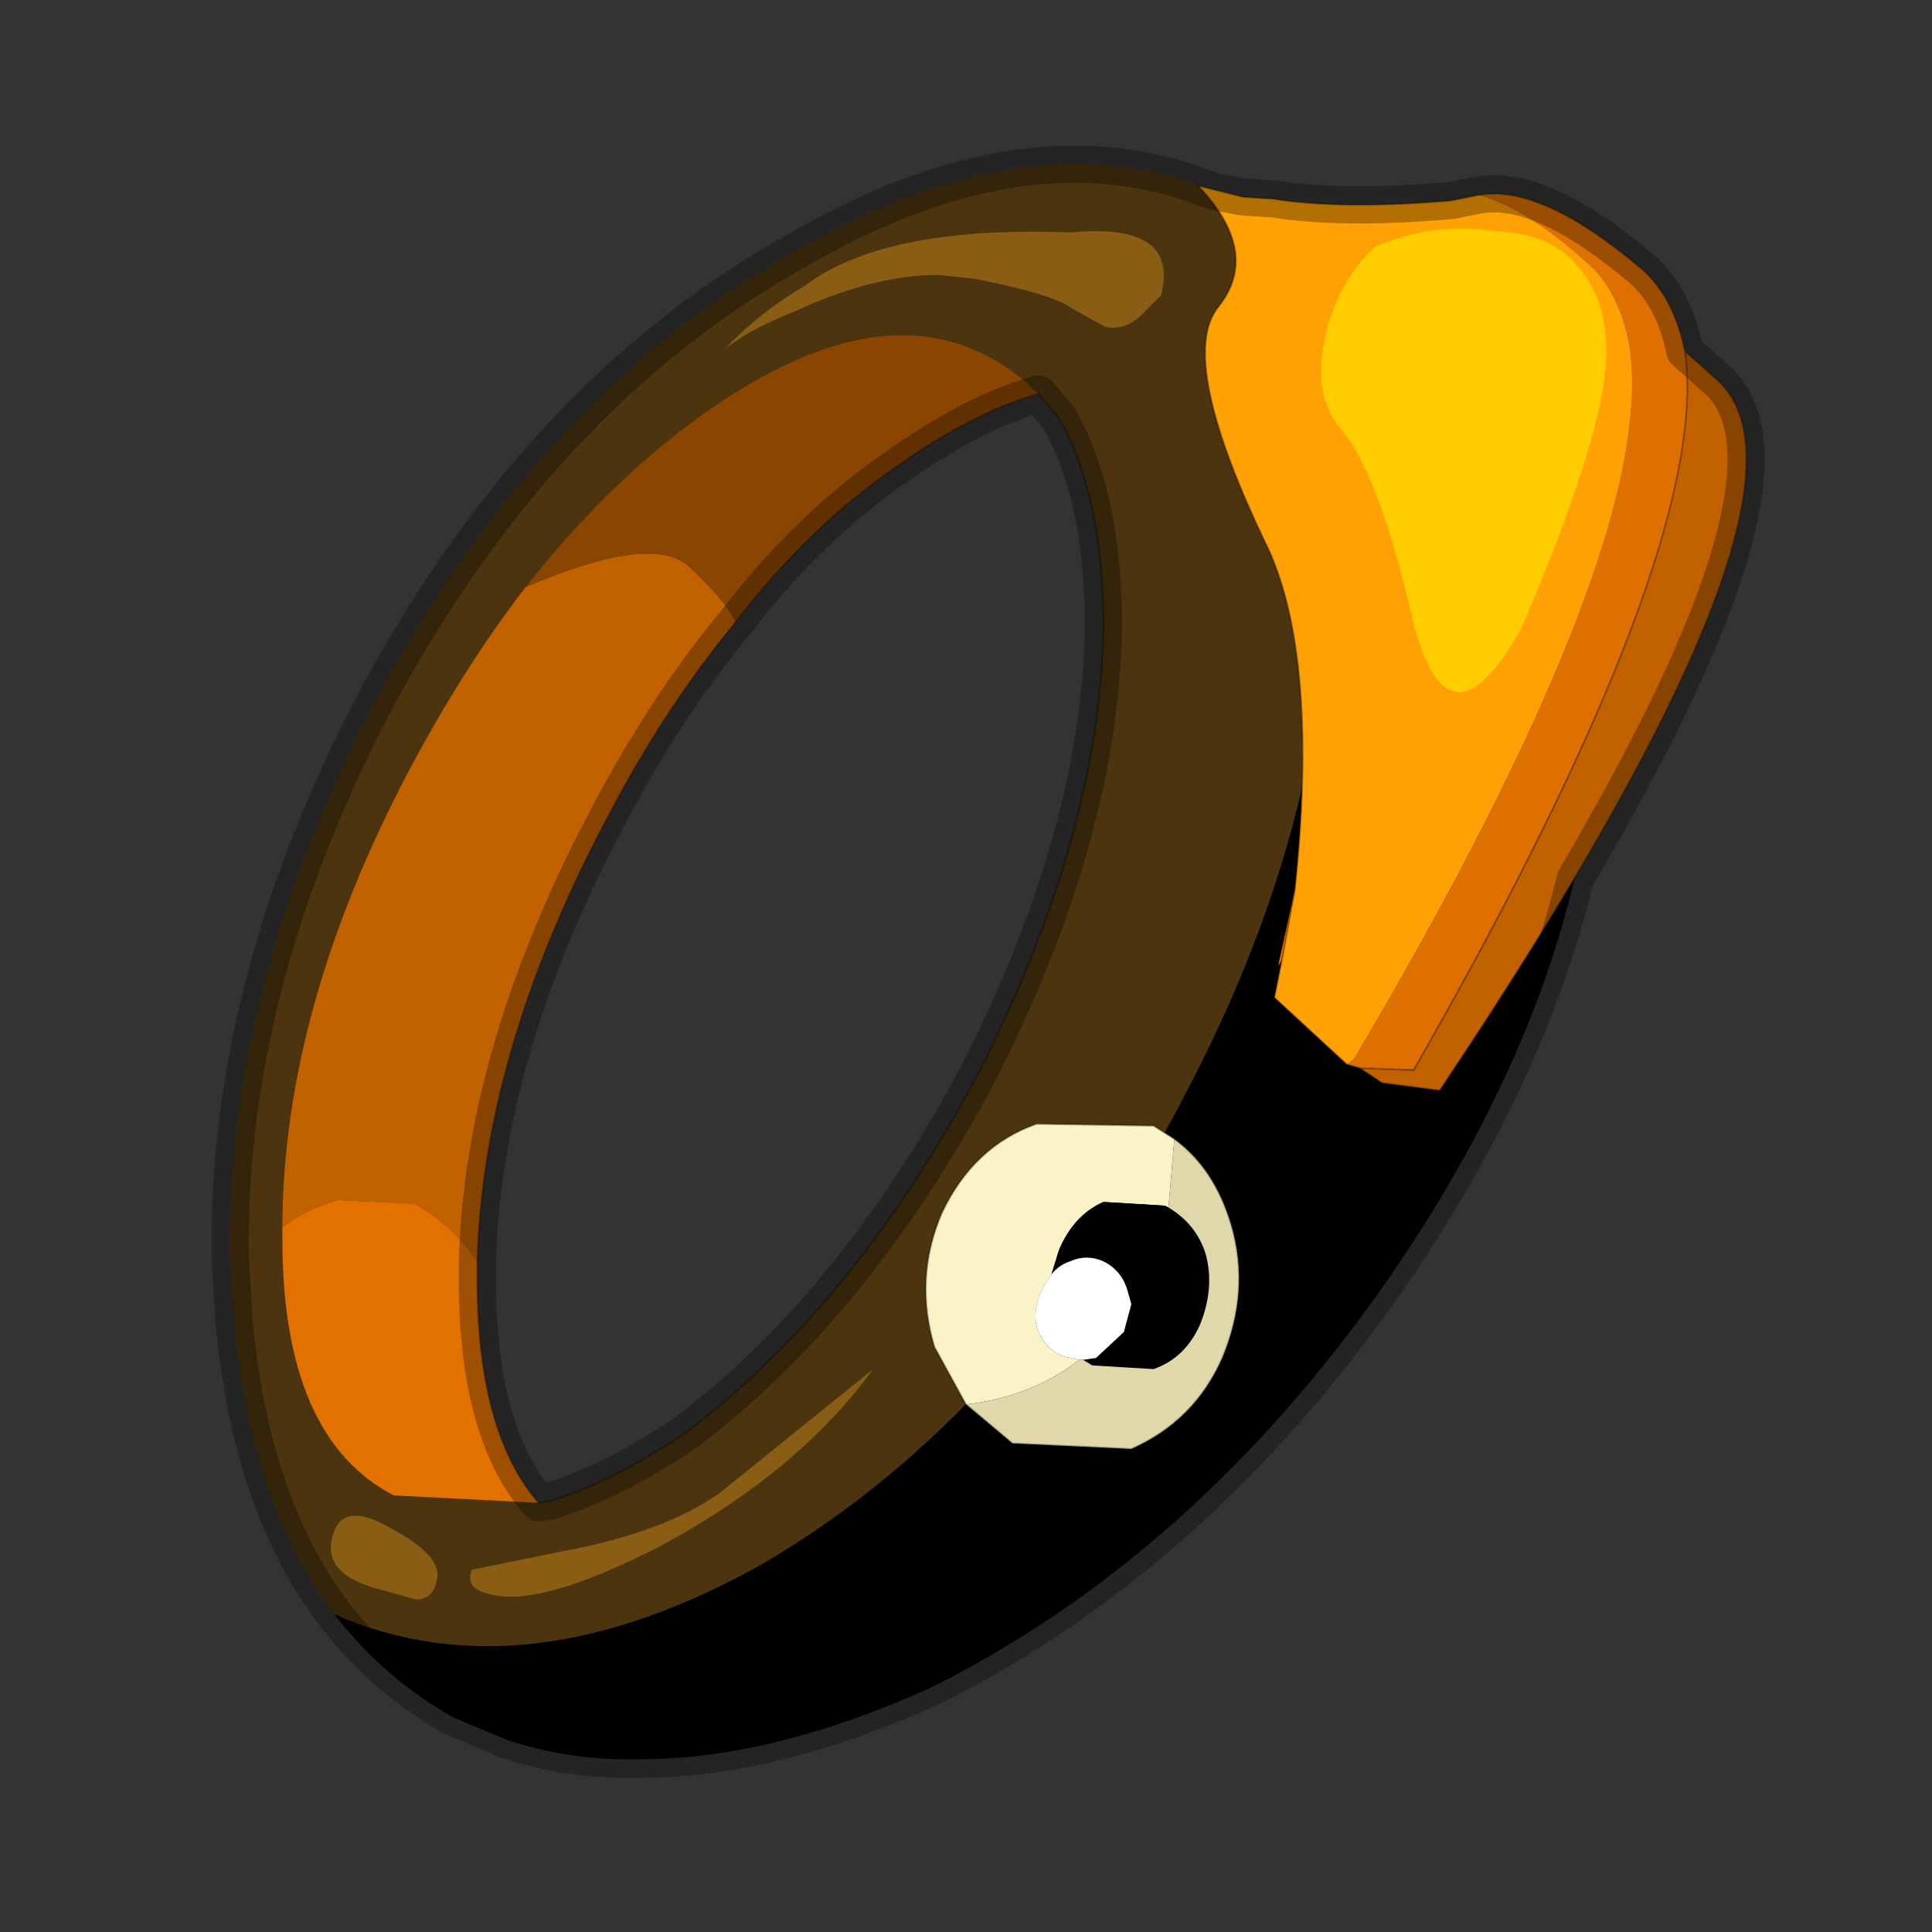 <?xml version="1.0" encoding="UTF-8" standalone="no"?>
<svg xmlns:xlink="http://www.w3.org/1999/xlink" height="520.0px" width="520.0px" xmlns="http://www.w3.org/2000/svg">
  <rect width="100%" height="100%" fill="#333333" stroke="none"/>
  <g transform="matrix(10.0, 0.0, 0.0, 10.0, 0.0, 0.0)">
    <use height="52.0" transform="matrix(1.0, 0.0, 0.0, 1.0, 0.0, 0.0)" width="52.0" xlink:href="#sprite0"/>
  </g>
  <defs>
    <g id="sprite0" transform="matrix(1.0, 0.0, 0.0, 1.0, 0.0, 0.0)">
      <use height="52.0" transform="matrix(1.0, 0.0, 0.0, 1.0, 0.0, 0.0)" width="52.0" xlink:href="#sprite1"/>
      <use height="43.95" transform="matrix(1.0, 0.0, 0.0, 1.0, 5.7, 3.9)" width="41.8" xlink:href="#shape1"/>
    </g>
    <g id="sprite1" transform="matrix(1.0, 0.0, 0.0, 1.0, 0.0, 0.0)">
      <use height="52.0" transform="matrix(1.0, 0.0, 0.0, 1.0, 0.0, 0.0)" width="52.0" xlink:href="#shape0"/>
    </g>
    <g id="shape0" transform="matrix(1.0, 0.0, 0.0, 1.0, 0.0, 0.0)">
      <path d="M0.0 0.0 L52.0 0.0 52.0 52.0 0.0 52.0 0.0 0.0" fill="#ffba2e" fill-opacity="0.0" fill-rule="evenodd" stroke="none"/>
    </g>
    <g id="shape1" transform="matrix(1.0, 0.0, 0.0, 1.0, -5.7, -3.9)">
      <path d="M9.0 43.45 Q6.75 40.5 6.3 35.55 L6.2 33.95 Q6.05 26.75 9.95 19.15 14.4 10.7 21.35 6.8 27.85 3.0 32.95 5.25 L33.4 5.85 Q35.25 8.75 35.65 13.3 36.3 21.15 31.85 29.55 27.45 38.0 20.6 42.05 14.15 45.7 9.0 43.45 M30.65 8.55 L31.25 7.95 Q31.75 6.0 28.9 6.25 L28.6 6.25 Q23.75 6.1 21.65 7.7 20.45 8.4 19.5 9.4 20.2 8.85 21.35 8.4 23.5 7.4 25.25 7.4 L26.2 7.5 Q28.3 7.9 28.85 8.3 L29.75 8.8 Q30.2 8.9 30.65 8.55 M27.95 10.6 Q27.3 9.95 26.6 9.6 23.45 7.9 18.85 11.2 16.35 13.0 14.15 15.8 12.45 18.0 10.95 20.85 7.65 27.15 7.6 32.9 L7.6 33.05 7.6 33.35 Q7.6 38.7 10.6 40.25 L14.5 40.45 14.8 40.4 Q16.45 39.9 18.4 38.6 22.95 35.2 26.3 28.95 29.6 22.5 29.7 16.9 29.7 13.35 28.5 11.25 L27.95 10.6 M11.2 43.05 Q11.65 43.05 11.75 42.55 11.95 41.9 10.55 41.15 9.2 40.35 8.95 41.35 8.65 42.4 10.3 42.8 L11.2 43.05 M12.7 42.25 Q12.5 42.75 13.15 42.9 14.5 43.3 17.8 41.6 21.5 39.6 23.5 36.85 L19.35 40.2 Q17.85 41.25 15.15 41.75 L12.7 42.25" fill="#4b340e" fill-rule="evenodd" stroke="none"/>
      <path d="M30.65 8.55 Q30.2 8.9 29.75 8.8 L28.85 8.3 Q28.3 7.9 26.2 7.5 L25.25 7.4 Q23.5 7.4 21.35 8.4 20.2 8.85 19.5 9.4 20.45 8.4 21.65 7.7 23.75 6.1 28.6 6.25 L28.9 6.25 Q31.75 6.0 31.25 7.95 L30.65 8.55 M12.7 42.25 L15.15 41.75 Q17.85 41.25 19.35 40.2 L23.5 36.85 Q21.5 39.6 17.8 41.6 14.5 43.3 13.15 42.9 12.5 42.75 12.7 42.25 M11.2 43.05 L10.3 42.8 Q8.65 42.4 8.95 41.35 9.2 40.35 10.55 41.15 11.95 41.9 11.75 42.55 11.65 43.05 11.2 43.05" fill="#895d14" fill-rule="evenodd" stroke="none"/>
      <path d="M7.6 33.05 L7.6 32.9 Q7.65 27.15 10.95 20.85 12.45 18.0 14.15 15.8 17.65 14.3 18.6 15.3 19.6 16.25 19.8 16.75 17.85 19.1 16.25 22.2 13.0 28.4 12.85 33.95 12.1 32.9 11.15 32.4 L9.1 32.3 Q8.1 32.6 7.6 33.05" fill="#c16100" fill-rule="evenodd" stroke="none"/>
      <path d="M14.15 15.8 Q16.35 13.0 18.85 11.2 23.45 7.9 26.6 9.6 27.3 9.95 27.95 10.6 26.2 11.1 24.15 12.55 21.75 14.2 19.8 16.75 19.6 16.25 18.6 15.3 17.65 14.3 14.15 15.8" fill="#8a4500" fill-rule="evenodd" stroke="none"/>
      <path d="M32.95 5.25 L33.4 5.55 34.1 5.95 Q35.7 6.2 37.2 7.0 L37.65 7.35 Q43.25 10.65 43.05 19.0 L42.85 21.0 Q42.05 27.65 37.35 34.45 32.15 41.9 25.0 45.45 20.75 47.35 17.25 47.35 15.4 47.4 13.7 46.85 L12.25 46.25 Q10.35 45.2 9.0 43.45 14.15 45.7 20.6 42.05 27.45 38.0 31.85 29.55 36.3 21.15 35.65 13.3 35.25 8.75 33.4 5.85 L32.95 5.25" fill="#000000" fill-rule="evenodd" stroke="none"/>
      <path d="M14.5 40.45 L10.6 40.25 Q7.6 38.7 7.6 33.35 L7.6 33.05 Q8.1 32.6 9.1 32.3 L11.15 32.4 Q12.1 32.9 12.85 33.95 L12.85 34.2 Q12.8 38.5 14.5 40.45" fill="#e37100" fill-rule="evenodd" stroke="none"/>
      <path d="M27.95 10.6 L28.5 11.25 Q29.7 13.35 29.7 16.9 29.6 22.5 26.3 28.95 22.95 35.2 18.4 38.6 16.45 39.9 14.8 40.4 L14.5 40.45 Q12.8 38.5 12.85 34.2 L12.85 33.95 Q13.0 28.4 16.25 22.2 17.85 19.1 19.8 16.75 21.75 14.2 24.15 12.55 26.2 11.1 27.95 10.6 Z" fill="none" stroke="#000000" stroke-linecap="round" stroke-linejoin="round" stroke-opacity="0.302" stroke-width="0.05"/>
      <path d="M36.6 28.75 L38.05 28.8 Q46.1 14.75 45.35 9.45 L46.25 10.25 Q49.5 13.3 38.75 29.35 L37.2 29.15 36.6 28.75" fill="#c16100" fill-rule="evenodd" stroke="none"/>
      <path d="M36.25 28.65 L36.45 28.5 Q44.7 14.55 43.85 9.25 43.55 7.8 42.75 7.1 41.1 5.6 39.8 5.25 41.5 4.95 44.2 7.25 45.05 8.0 45.35 9.45 46.1 14.75 38.05 28.8 L36.6 28.75 36.25 28.65 M34.85 23.95 L34.5 25.85 34.4 26.0 34.85 23.95" fill="#de7002" fill-rule="evenodd" stroke="none"/>
      <path d="M39.8 5.25 Q41.1 5.6 42.75 7.1 43.55 7.8 43.85 9.25 44.7 14.55 36.45 28.5 L36.25 28.65 34.3 26.85 34.5 25.85 34.85 23.95 Q35.5 17.8 34.15 14.8 31.65 9.65 32.8 8.25 33.95 6.8 32.25 5.0 L33.45 5.3 34.2 5.35 34.25 5.35 Q36.1 5.65 39.05 5.4 L39.8 5.25" fill="#ffa004" fill-rule="evenodd" stroke="none"/>
      <path d="M36.25 28.65 L36.6 28.75 38.05 28.8 Q46.1 14.75 45.35 9.45 45.05 8.0 44.2 7.25 41.5 4.95 39.8 5.25 L39.05 5.4 Q36.1 5.65 34.25 5.35 M32.25 5.0 Q33.95 6.8 32.8 8.25 31.65 9.65 34.15 14.8 35.5 17.8 34.85 23.95 L34.5 25.85 34.3 26.85 36.25 28.65 M45.35 9.45 L46.25 10.25 Q49.5 13.3 38.75 29.35 L37.2 29.15 36.6 28.75" fill="none" stroke="#000000" stroke-linecap="round" stroke-linejoin="round" stroke-opacity="0.302" stroke-width="0.05"/>
      <path d="M34.2 5.35 L33.45 5.3 32.25 5.0" fill="none" stroke="#000000" stroke-linecap="round" stroke-linejoin="round" stroke-opacity="0.302" stroke-width="0.05"/>
      <path d="M42.5 7.2 Q41.8 6.35 40.55 6.25 L40.1 6.2 Q38.45 6.0 37.0 6.65 35.95 7.65 35.65 9.15 35.35 10.65 36.05 11.5 37.1 12.7 38.0 16.6 38.95 20.5 40.95 16.9 42.65 12.95 43.1 10.7 43.55 8.45 42.5 7.2" fill="#ffcc00" fill-rule="evenodd" stroke="none"/>
      <path d="M26.0 37.8 L25.15 36.25 Q24.6 34.4 25.35 32.65 26.2 30.85 27.9 30.25 L31.05 30.3 31.6 30.65 31.6 30.75 31.45 32.5 31.35 32.45 29.7 32.35 Q28.9 32.7 28.5 33.65 L28.3 34.3 28.05 34.7 Q27.8 35.2 27.9 35.7 28.1 36.3 28.6 36.5 L29.05 36.6 Q27.75 37.6 26.0 37.8" fill="#faf3c8" fill-rule="evenodd" stroke="none"/>
      <path d="M28.3 34.3 L28.5 33.65 Q28.9 32.7 29.7 32.35 L31.35 32.45 31.45 32.5 Q32.2 32.95 32.45 33.75 32.7 34.65 32.3 35.65 31.9 36.55 31.05 36.85 L29.4 36.75 29.15 36.6 29.5 36.55 30.25 35.85 30.45 35.1 30.35 34.75 Q30.2 34.2 29.7 33.95 29.25 33.75 28.8 33.95 28.5 34.05 28.3 34.3" fill="#000000" fill-rule="evenodd" stroke="none"/>
      <path d="M29.05 36.6 L28.6 36.5 Q28.1 36.3 27.9 35.7 27.8 35.2 28.05 34.7 L28.3 34.3 Q28.5 34.05 28.8 33.95 29.25 33.75 29.7 33.95 30.2 34.2 30.35 34.75 L30.45 35.1 30.25 35.85 29.5 36.55 29.15 36.6 29.05 36.6" fill="#ffffff" fill-rule="evenodd" stroke="none"/>
      <path d="M31.6 30.65 Q32.7 31.45 33.15 33.0 33.65 34.75 32.9 36.55 32.15 38.25 30.45 39.0 L27.25 38.85 26.0 37.8 Q27.75 37.6 29.05 36.6 L29.15 36.6 29.4 36.75 31.05 36.85 Q31.9 36.55 32.3 35.65 32.7 34.65 32.45 33.75 32.2 32.95 31.45 32.5 L31.6 30.75 31.6 30.65" fill="#e0d7aa" fill-rule="evenodd" stroke="none"/>
      <path d="M26.0 37.8 L25.15 36.25 Q24.6 34.4 25.35 32.65 26.2 30.85 27.9 30.25 L31.05 30.3 31.6 30.65 Q32.7 31.45 33.15 33.0 33.65 34.75 32.9 36.55 32.15 38.25 30.45 39.0 L27.25 38.85 26.0 37.8 Z" fill="none" stroke="#000000" stroke-linecap="round" stroke-linejoin="round" stroke-opacity="0.302" stroke-width="0.05"/>
      <path d="M39.8 5.25 Q41.5 4.95 44.2 7.25 45.05 8.0 45.35 9.45 L46.25 10.25 Q48.85 12.7 42.4 23.65 41.1 29.0 37.35 34.45 32.15 41.9 25.0 45.45 20.75 47.35 17.25 47.35 15.4 47.4 13.7 46.85 L12.25 46.25 Q10.35 45.2 9.0 43.45 6.75 40.5 6.3 35.55 L6.2 33.95 Q6.05 26.75 9.95 19.15 14.4 10.7 21.35 6.8 27.65 3.1 32.65 5.15 L33.45 5.3 34.2 5.35 34.25 5.35 Q36.1 5.65 39.05 5.4 L39.8 5.25 M28.5 11.25 Q29.7 13.35 29.7 16.9 29.6 22.5 26.3 28.95 22.95 35.2 18.4 38.6 16.45 39.9 14.8 40.4 L14.5 40.45 Q12.8 38.5 12.85 34.2 L12.85 33.95 Q13.0 28.4 16.25 22.2 17.85 19.1 19.8 16.75 21.75 14.2 24.15 12.55 26.2 11.1 27.95 10.6 L28.5 11.25" fill="none" stroke="#000000" stroke-linecap="round" stroke-linejoin="round" stroke-opacity="0.302" stroke-width="1.0"/>
    </g>
  </defs>
</svg>

